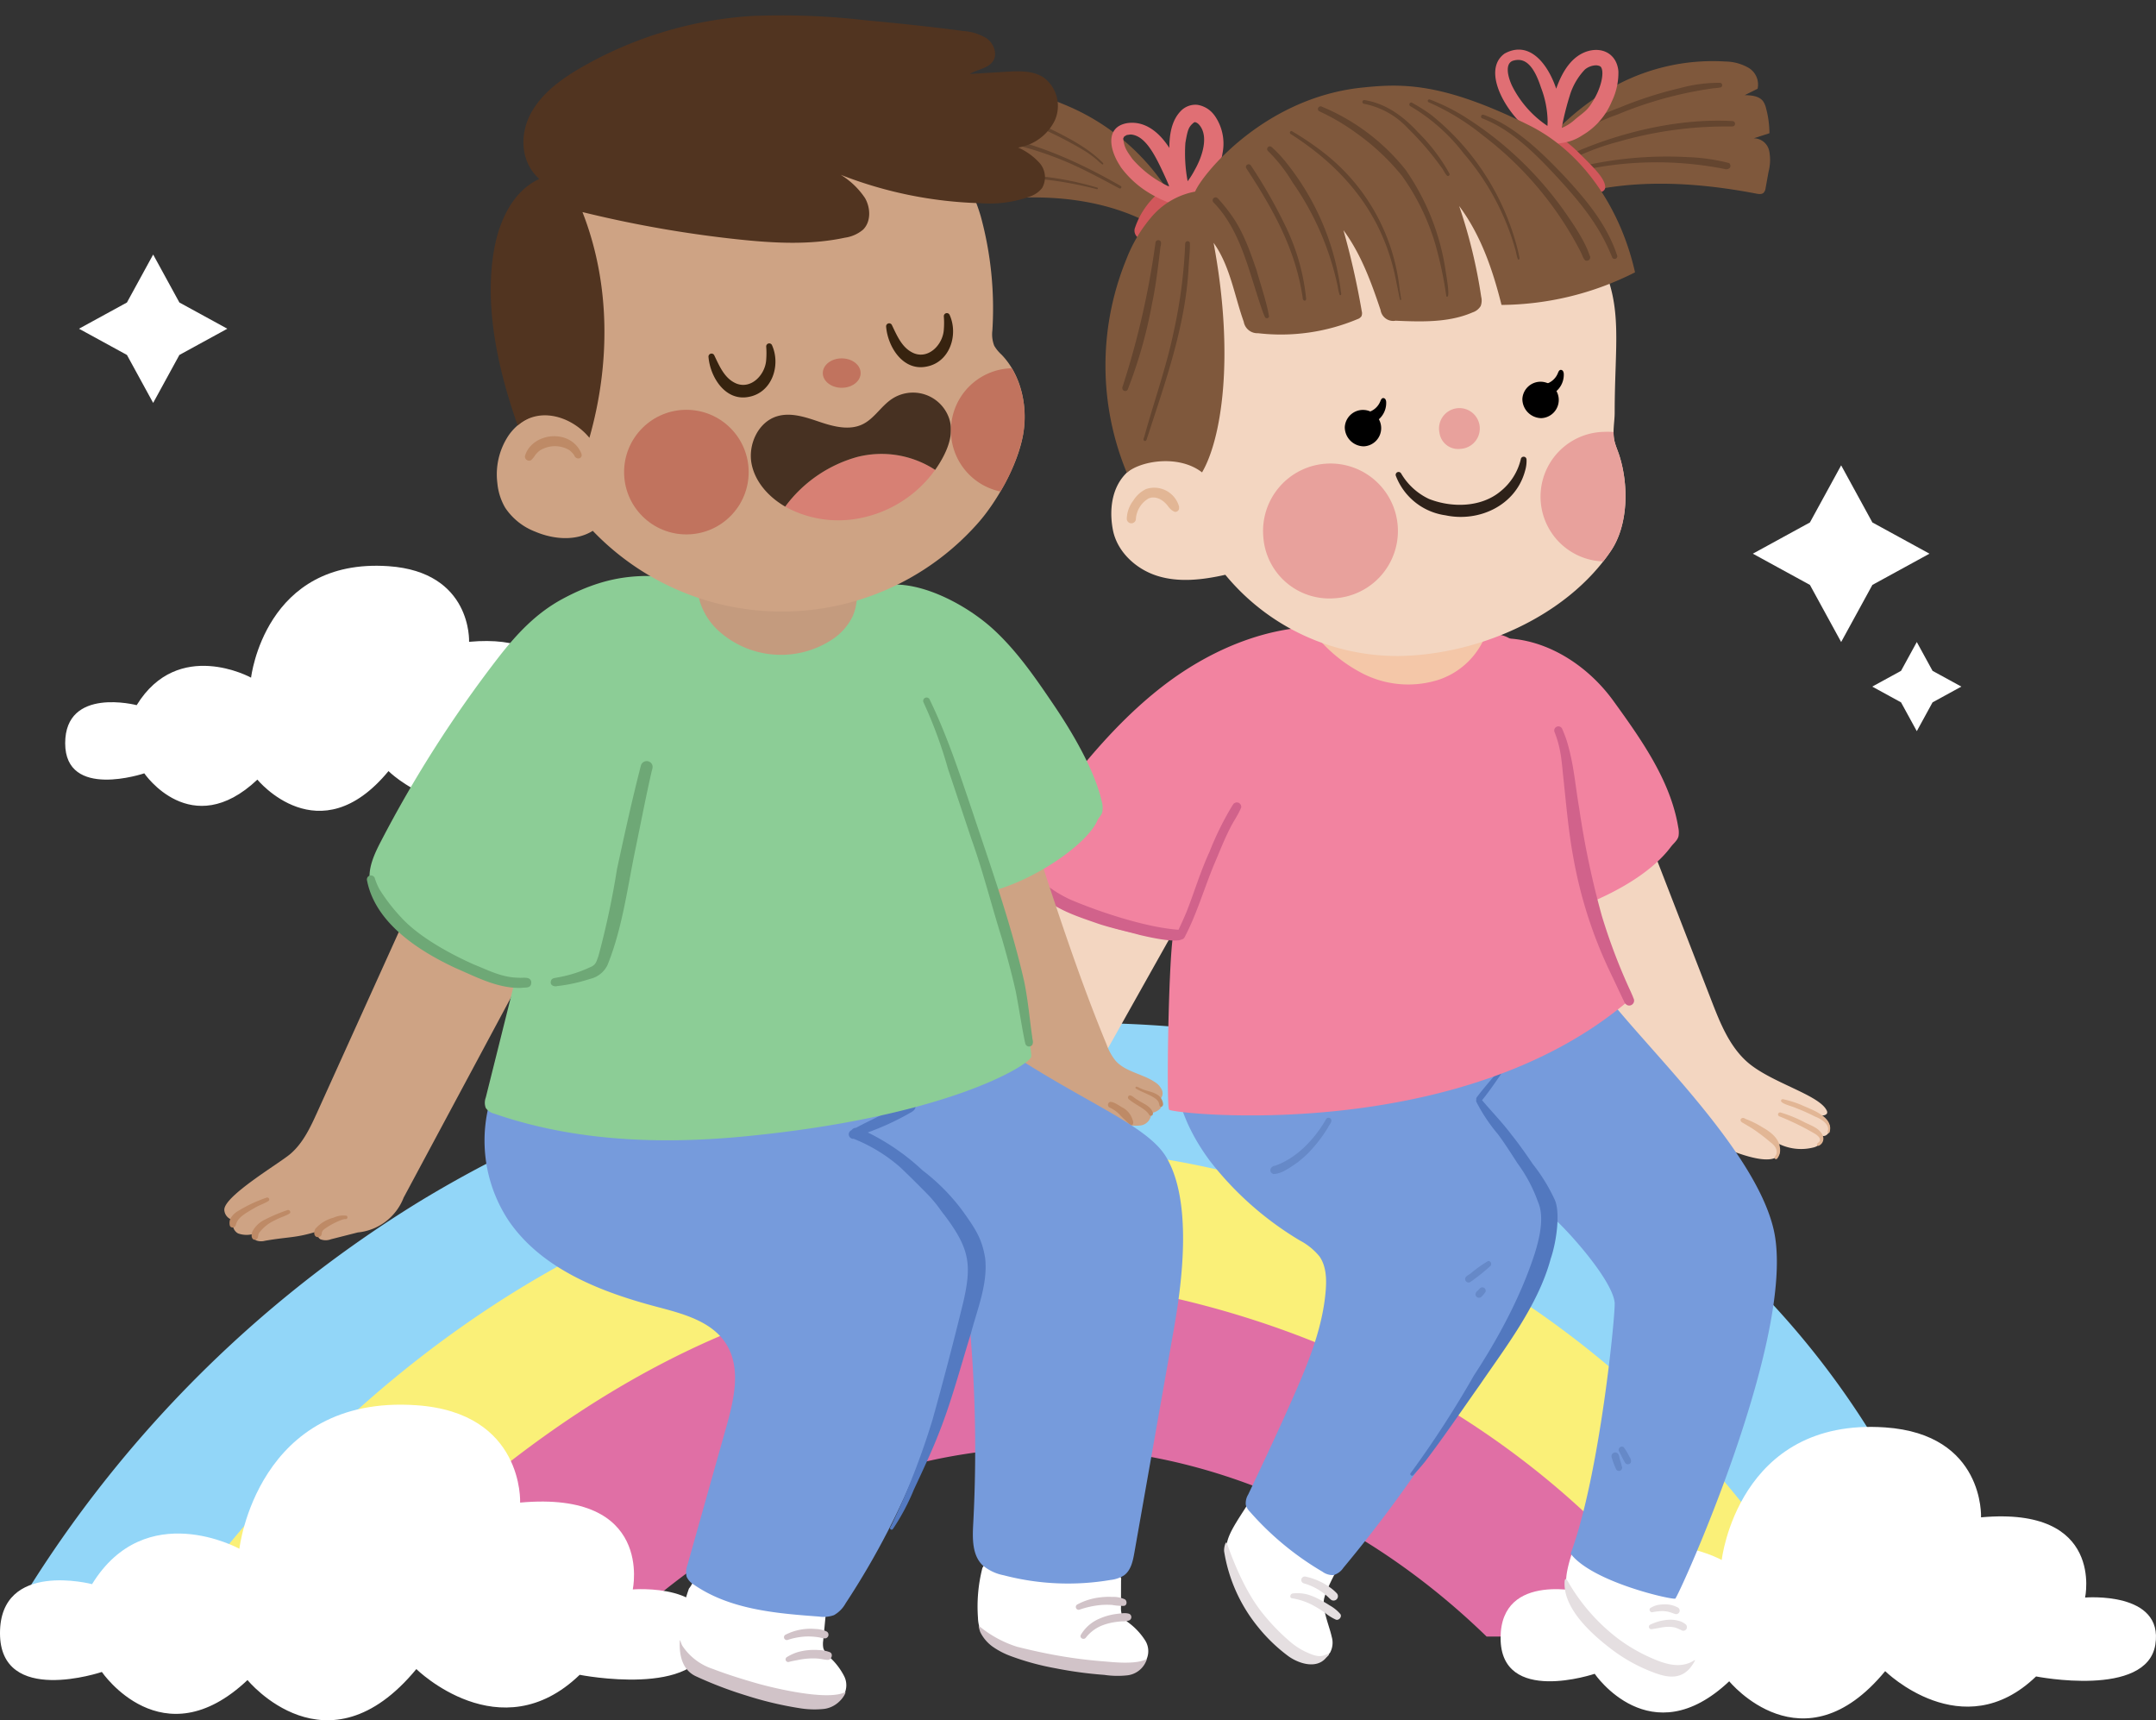 <svg id="center_blue-illust" xmlns="http://www.w3.org/2000/svg" xmlns:xlink="http://www.w3.org/1999/xlink" width="399.692" height="318.838" viewBox="0 0 399.692 318.838">
  <rect x="0" y="0" width="399.692" height="318.838" fill="#333333" stroke="none"/>
  <defs>
    <clipPath id="clip-path">
      <rect id="사각형_139" data-name="사각형 139" width="390.862" height="122.869" fill="none"/>
    </clipPath>
  </defs>
  <path id="패스_7001" data-name="패스 7001" d="M140.027,291.559l4.861,8.888,8.888,4.861-8.888,4.861-4.861,8.888-4.861-8.888-8.888-4.861,8.888-4.861Z" transform="translate(-111.633 -244.381)" fill="#fff"/>
  <path id="패스_7000" data-name="패스 7000" d="M123.505,325.941C100.561,324.365,98.029,346.6,98.029,346.6s-13.5-7.436-21.207,5.1c0,0-13.254-3.478-13.254,7.058s14.665,5.576,14.665,5.576,8.676,12.762,20.967,1.166c0,0,11.429,14.016,24.305-1.579,0,0,12.049,11.878,23.514.827,0,0,17.247,3.409,18.59-4.958s-10.947-7.332-10.947-7.332,3.1-14.253-16.216-12.5C138.446,339.953,139.032,327.008,123.505,325.941Z" transform="translate(-51.484 -221.001)" fill="#fff"/>
  <path id="패스_6998" data-name="패스 6998" d="M142.652,291.559l5.789,10.585,10.585,5.789-10.585,5.789-5.789,10.585-5.789-10.585-10.585-5.789,10.585-5.789Z" transform="translate(198.672 -205.311)" fill="#fff"/>
  <path id="패스_7002" data-name="패스 7002" d="M134.538,291.559l2.921,5.34,5.34,2.921-5.34,2.92-2.921,5.34-2.92-5.34-5.34-2.92,5.34-2.921Z" transform="translate(220.809 -172.562)" fill="#fff"/>
  <g id="그룹_865" data-name="그룹 865" transform="translate(4.733 180.462)">
    <g id="그룹_864" data-name="그룹 864" transform="translate(0)" clip-path="url(#clip-path)">
      <g id="그룹_863" data-name="그룹 863" transform="translate(-7.019 9.118)">
        <path id="패스_7006" data-name="패스 7006" d="M-764.085,700.821a223.333,223.333,0,0,1,80.119-84.9c31.939-19.4,67.277-29.521,102.765-32.318,38.045-3,77.125,2.543,111.641,22.379s64.094,55,74.774,102.489l-27.527,4.191c-1.927.293-4.015.549-5.689-.659-1.65-1.191-2.491-3.509-3.28-5.658-7.149-19.469-18.24-36.7-31.986-49.683-10.935-10.331-23.435-17.939-36.368-23.8a161.9,161.9,0,0,0-119.859-5.885c-39.185,13.467-74.809,42.424-100.339,81.562-2.568,3.936-5.361,8.236-9.35,9.35-2.414.674-4.927.058-7.337-.618C-746.243,714.555-755.783,710.86-764.085,700.821Z" transform="translate(764.085 -582.845)" fill="#92d6f8"/>
        <path id="패스_7007" data-name="패스 7007" d="M-719.224,739.988c23.94-43.329,58.936-77.218,98.708-95.586s84.135-21.128,125.125-7.786c44.7,14.549,85.983,49.51,107.758,99.818-8.853,2.639-18.174,2.823-29.358,1.874-.781-10.993-9.031-18.506-16.552-24.445-22.61-17.855-45.88-35.208-71.559-44.9a134.275,134.275,0,0,0-93.5-.625c-30.357,11-58.019,33.175-78.526,62.952-4.188,6.08-8.481,12.811-14.668,15.109C-699.708,749.337-707.927,744.1-719.224,739.988Z" transform="translate(738.174 -605.328)" fill="#faf078"/>
        <path id="패스_7008" data-name="패스 7008" d="M-673.6,773.622c34.594-49.567,81.274-90.133,133.955-96.486,20.76-2.5,41.8.38,61.979,6.807,38.88,12.384,76.225,39.808,96.01,82.915a142.654,142.654,0,0,1-23.76,4.523,8.8,8.8,0,0,1-4.549-.359c-1.932-.859-3.3-2.944-4.607-4.9-24.56-36.767-62.948-58.818-101.606-58.364s-76.808,23.4-100.977,60.743c-4.054,6.263-8.241,13.34-14.526,15.337-3.295,1.047-6.77.526-10.121-.176C-652.224,781.481-662.407,777.6-673.6,773.622Z" transform="translate(711.823 -629.05)" fill="#e06fa5"/>
      </g>
    </g>
  </g>
  <path id="패스_7009" data-name="패스 7009" d="M140.753,325.964c-29.546-2.03-32.807,26.6-32.807,26.6s-17.379-9.576-27.31,6.562c0,0-17.068-4.478-17.068,9.089S82.453,375.4,82.453,375.4s11.172,16.435,27,1.5c0,0,14.718,18.05,31.3-2.034,0,0,15.517,15.3,30.28,1.064,0,0,22.211,4.39,23.939-6.384s-14.1-9.442-14.1-9.442,3.99-18.355-20.882-16.094C159.993,344.008,160.748,327.338,140.753,325.964Z" transform="translate(-63.568 -65.511)" fill="#fff"/>
  <path id="패스_7112" data-name="패스 7112" d="M134.866,325.956c-27.293-1.875-30.305,24.572-30.305,24.572s-16.054-8.845-25.227,6.061c0,0-15.766-4.137-15.766,8.4s17.445,6.633,17.445,6.633,10.32,15.181,24.941,1.387c0,0,13.6,16.673,28.912-1.879,0,0,14.333,14.129,27.971.983,0,0,20.517,4.055,22.113-5.9s-13.022-8.722-13.022-8.722,3.685-16.955-19.29-14.867C152.639,342.624,153.336,327.225,134.866,325.956Z" transform="translate(214.619 -61.392)" fill="#fff"/>
  <g id="그룹_878" data-name="그룹 878" transform="translate(166.524 0)">
    <g id="그룹_869" data-name="그룹 869" transform="translate(2.136 14.864)">
      <path id="패스_7044" data-name="패스 7044" d="M450.39,100.99a41.326,41.326,0,0,0-19.031-17.679A58.707,58.707,0,0,0,405.675,78.1a4.434,4.434,0,0,0-1.744.26c-1.667.728-1.851,2.98-1.78,4.8a9.252,9.252,0,0,1,2.889,1,5.488,5.488,0,0,0-3.366,7.626l4.141.4L402.051,94.3q.537,3.953,1.074,7.908c7.523-1.382,15.135-2.582,22.781-2.354s15.388,1.958,21.848,6.054C449.52,104.981,451.391,102.9,450.39,100.99Z" transform="translate(-401.104 -78.099)" fill="#7f583c"/>
      <path id="패스_7045" data-name="패스 7045" d="M440.046,94.71c-2.695-2.736-6.171-4.539-9.576-6.234a70,70,0,0,0-16.4-5.351c-.421-.125-.828-.075-.666.39.152.222.477.166.71.245a70.027,70.027,0,0,1,22.238,8.521,19.515,19.515,0,0,1,2.531,1.809,9.455,9.455,0,0,0,1.044.9A.167.167,0,0,0,440.046,94.71Z" transform="translate(-404.219 -79.361)" fill="#64452f"/>
      <path id="패스_7046" data-name="패스 7046" d="M442.636,100.908c-9.642-5.562-20.3-10.052-31.592-10.219a.4.4,0,0,0-.277.671c.447.251,1.049.114,1.551.213A63.247,63.247,0,0,1,432.022,96.2c3.477,1.426,6.975,3.352,10.357,5.147C442.649,101.51,442.93,101.072,442.636,100.908Z" transform="translate(-403.529 -81.297)" fill="#64452f"/>
      <path id="패스_7047" data-name="패스 7047" d="M439.135,103.964a57.665,57.665,0,0,0-17.069-2.416,27.723,27.723,0,0,0-7.97,1.062.394.394,0,0,0,.134.689,6.216,6.216,0,0,0,1.141-.2,47.116,47.116,0,0,1,15.138-.505,70.15,70.15,0,0,1,8.548,1.658C439.232,104.3,439.328,104.014,439.135,103.964Z" transform="translate(-404.365 -84.052)" fill="#64452f"/>
    </g>
    <g id="그룹_872" data-name="그룹 872" transform="translate(143.744 0) rotate(42)">
      <path id="패스_7048" data-name="패스 7048" d="M.692,42.712A47.534,47.534,0,0,1,2.149,20.375,38.045,38.045,0,0,1,14.777,2.039a8.79,8.79,0,0,1,3.986-2,3.609,3.609,0,0,1,3.811,1.772L21.6,4.28c.943-.811,2.081-1.676,3.3-1.426a3.676,3.676,0,0,1,1.21.562,17.982,17.982,0,0,1,3.611,3.052L28.191,9.109a2.939,2.939,0,0,1,3.632-.22,8.579,8.579,0,0,1,2.544,2.973l1.615,2.614a1.529,1.529,0,0,1,.321.923c-.049.463-.492.767-.891,1.009C24.083,23.258,13.425,32.143,7.743,44.1a2.3,2.3,0,0,1-.642.929,1.925,1.925,0,0,1-1.072.289C3.733,45.406.961,44.346.692,42.712Z" transform="translate(0 0)" fill="#7f583c"/>
      <g id="그룹_870" data-name="그룹 870" transform="translate(1.845 5.558)">
        <path id="패스_7049" data-name="패스 7049" d="M14.83.084a27.188,27.188,0,0,0-4.874,5.71A72.547,72.547,0,0,0,4.032,16.008,48.515,48.515,0,0,0,.358,25.083c-.093.57-.472,1.181-.324,1.748a.432.432,0,0,0,.783-.1,44.045,44.045,0,0,1,3.827-9.59,71.56,71.56,0,0,1,10.05-15.6,7.041,7.041,0,0,0,.8-.927A.444.444,0,0,0,14.83.084Z" transform="translate(0 0)" fill="#64452f"/>
        <path id="패스_7050" data-name="패스 7050" d="M.041,0A.464.464,0,0,0,0,.028C0,.036.019.016.041,0Z" transform="translate(14.774 0.096)" fill="#64452f"/>
        <path id="패스_7051" data-name="패스 7051" d="M0,.019.016.007.024,0Z" transform="translate(14.814 0.077)" fill="#64452f"/>
      </g>
      <g id="그룹_871" data-name="그룹 871" transform="translate(4.493 9.267)">
        <path id="패스_7052" data-name="패스 7052" d="M18.642.1c-7.153,5.743-13.177,14.1-17.27,22.608A33.492,33.492,0,0,0,.014,26.235a.4.4,0,0,0,.039.3.4.4,0,0,0,.719-.094,45.36,45.36,0,0,1,4.683-9.307A71.944,71.944,0,0,1,18.893,1.221c.2-.227.553-.389.553-.73A.5.5,0,0,0,18.642.1Z" transform="translate(0 0)" fill="#64452f"/>
        <path id="패스_7053" data-name="패스 7053" d="M.035,0C.027.007.018.011.01.019S0,.025.035,0Z" transform="translate(18.583 0.122)" fill="#64452f"/>
        <path id="패스_7054" data-name="패스 7054" d="M0,.038C.007.031.016.026.024.019L.048,0Z" transform="translate(18.618 0.084)" fill="#64452f"/>
      </g>
      <path id="패스_7055" data-name="패스 7055" d="M20.525,0a35.612,35.612,0,0,0-6.551,4.4,70.108,70.108,0,0,0-12.429,13c-.52.728-1.023,1.469-1.5,2.228a.341.341,0,1,0,.589.344A65,65,0,0,1,20.551,1.426C21.348,1.073,21.446.134,20.525,0Z" transform="translate(7.366 15.565)" fill="#64452f"/>
    </g>
    <path id="패스_7056" data-name="패스 7056" d="M577.5,258.7l13.927,35.915c1.581,4.078,3.269,8.313,6.518,11.241,4.342,3.911,13.543,6.155,14.855,9.135.375.854-.9.991-1.595.821a3.953,3.953,0,0,1,2.125,1.955c.309.938-.577,2.206-1.489,1.828.825.754-.468,1.969-1.561,2.2a9.36,9.36,0,0,1-6.946-.977c.574.487,1.133,2.025.264,2.674-2.769,2.067-12.431-2.759-14.753-3.953-4.859-2.5-8.076-7.29-10.732-12.064A114.989,114.989,0,0,1,565.3,271.148a3.159,3.159,0,0,1,0-1.566,3.321,3.321,0,0,1,1.552-1.527A38.617,38.617,0,0,0,577.5,258.7Z" transform="translate(-440.65 -109.108)" fill="#f3d6c1"/>
    <path id="패스_7057" data-name="패스 7057" d="M484.287,430.513c-1.363,2.533-4.394,6.257-4.437,8.7-.133,7.521,11.256,18.519,14.715,20.14a5.444,5.444,0,0,0,2.333.611,2.614,2.614,0,0,0,2.118-1.006,3.858,3.858,0,0,0,.3-2.986c-.354-1.733-1.748-4.95-1.429-6.851.381-2.27,3.57-7.3,3.286-7.736-1.32-2.036-11.652-7.614-14.009-10.2a3.254,3.254,0,0,0-1.416-1.07A1.514,1.514,0,0,0,484.287,430.513Z" transform="translate(-418.97 -152.636)" fill="#fff"/>
    <path id="패스_7058" data-name="패스 7058" d="M564.309,448.271c1.98,7.257,15.993,14.625,19.768,15.212a5.45,5.45,0,0,0,2.411-.067,2.615,2.615,0,0,0,1.751-1.559,3.854,3.854,0,0,0-.553-2.949c-.825-1.564-3.064-4.263-3.29-6.178-.27-2.286,1.382-8.005.987-8.346-1.837-1.585-13.317-4.046-16.307-5.872a3.248,3.248,0,0,0-1.658-.631C566.821,437.888,563.667,445.916,564.309,448.271Z" transform="translate(-440.402 -154.622)" fill="#fff"/>
    <path id="패스_7059" data-name="패스 7059" d="M548.486,360.957c.208,1.72-2.733,32.075-8.16,46.581,4.042,5.291,18.78,8.586,19.4,8.329.539-.224,22.764-49.136,18.225-68.467-3.971-16.915-29.644-38.957-33.76-47.5-23.946,14.2-51.393,19.035-77.066,14.066-1.094,7.529,1.871,14.771,6.327,20.767a59.947,59.947,0,0,0,16.687,14.763,11.782,11.782,0,0,1,3.611,2.924c1.254,1.775,1.347,4.11,1.178,6.277-.525,6.76-3.112,13.173-5.837,19.382s-5.627,12.363-8.54,18.5a3.089,3.089,0,0,0-.44,1.937,2.989,2.989,0,0,0,.767,1.255,54.719,54.719,0,0,0,13.455,11.118,3.206,3.206,0,0,0,2.023.619,3.289,3.289,0,0,0,1.847-1.358,252.722,252.722,0,0,0,35.45-56.192,75.419,75.419,0,0,0,3.442-8.636C538.79,346.572,547.938,356.416,548.486,360.957Z" transform="translate(-415.679 -119.572)" fill="#769bdc"/>
    <path id="패스_7060" data-name="패스 7060" d="M552.279,346.859a32.3,32.3,0,0,0-4.037-6.583c-1.279-1.872-2.57-3.736-3.992-5.5-1.682-2.248-3.651-4.256-5.461-6.4,1.956-2.38,4.116-5.816,6.216-8.69.076-.131.228-.232.236-.389a.177.177,0,0,0-.308-.1c-2.252,2.958-4.844,5.634-7.092,8.6a.516.516,0,0,0-.107.5.473.473,0,0,0-.006.37,31.3,31.3,0,0,0,4.031,6.045c1.294,1.749,2.451,3.589,3.636,5.411a27.48,27.48,0,0,1,3.746,7.054c1.268,2.833.305,6.8-.626,9.749-.914,2.756-3.652,10.919-11.242,22.485a188.771,188.771,0,0,1-11.77,18.15.324.324,0,0,0,.567.291c.733-.806,1.458-1.622,2.14-2.471,3.573-4.692,6.876-9.588,10.281-14.4,4.472-6.569,10.707-14.572,13.025-23.219C552.638,354.5,553.3,349.137,552.279,346.859Z" transform="translate(-430.562 -124.46)" fill="#5278bf"/>
    <path id="패스_7061" data-name="패스 7061" d="M545.4,216.84c8.736-.785,17.215,4.419,22.354,11.526s10.585,14.746,12.017,23.4a4.4,4.4,0,0,1,.058,1.653c-.181.816-.927,1.338-1.427,2.007-6.477,8.667-22.666,13.291-23.356,12.847-.718-.462-12.8-35.467-11.257-49.325C544.381,219,544.978,219.046,545.4,216.84Z" transform="translate(-435.176 -98.456)" fill="#f283a0"/>
    <path id="패스_7062" data-name="패스 7062" d="M431.48,269.424l-20.636,41.644a21.673,21.673,0,0,1-3.917,6.081c-2.194,2.145-5.2,3.268-7.52,5.275a2.835,2.835,0,0,0-1.165,1.86c-.037.751,1.389,1.383,2.418,1.583-1.19,1.19-1.6,2.53-.788,3.305s2.372.553,4.1-.266c-1.135,1.572-.126,2.337.708,2.386,4.09.243,7.082-2.79,7.733-3.5-.169.292-.78,2.145,0,2.686,2.313,1.6,12.973-5.734,14.07-6.745a20.178,20.178,0,0,0,3.64-5.138l24.041-42.828c-5.041.159-9.982-1.268-14.818-2.7A26.452,26.452,0,0,1,431.48,269.424Z" transform="translate(-398.241 -111.833)" fill="#f3d6c1"/>
    <path id="패스_7063" data-name="패스 7063" d="M489.442,214.085c-12.322-1.909-24.912,3.065-34.762,10.709s-17.419,17.779-24.86,27.783c-1.072,1.44-2.2,3.085-1.957,4.863.213,1.564,1.435,2.777,2.641,3.795A42.292,42.292,0,0,0,456.652,271.3c-.8,5.471-1.227,31.069-.684,31.9.5.768,54.027,6.667,85.456-20.441a153.192,153.192,0,0,1-10.518-41.23c-.6-5.462-6.116-24.463-13.233-26.259-4.593-1.159-9.371-1.408-14.091-1.822C497.542,212.917,490.849,212.9,489.442,214.085Z" transform="translate(-405.757 -97.527)" fill="#f283a0"/>
    <path id="패스_7064" data-name="패스 7064" d="M499.862,213.149a27.114,27.114,0,0,0,10.6,9.377,18.548,18.548,0,0,0,13.924.953,14.16,14.16,0,0,0,9.161-10.176C522.5,214.195,511.349,213.745,499.862,213.149Z" transform="translate(-424.053 -97.538)" fill="#f4c7a8"/>
    <path id="패스_7065" data-name="패스 7065" d="M514.108,93.713a40.095,40.095,0,0,0-48.833,23.376,51.72,51.72,0,0,0-3.418,17.607,149.885,149.885,0,0,0,.794,17.447,11.21,11.21,0,0,0-7.674,1.474c-3.505,2.513-4.3,7.062-3.511,11.3.762,4.08,4.239,7.309,8.194,8.57s8.286.8,12.662-.185a41.315,41.315,0,0,0,32.21,15.053c14.687-.222,31.042-7.309,39.268-19.477,3.24-4.793,3.325-12.225,1.549-17.731-.277-.859-.653-1.685-.868-2.561-.427-1.743.023-3.559.023-5.355,0-12.674,1.592-19.479-2.583-28.035-2.446-5.014-6.336-9.183-10.5-12.893C527.273,98.613,522.269,96.19,514.108,93.713Z" transform="translate(-411.689 -66.769)" fill="#f3d6c1"/>
    <path id="패스_7066" data-name="패스 7066" d="M464.727,183.05a1.393,1.393,0,0,0,.007-.177,4.772,4.772,0,0,0-6.149-3.279,5.716,5.716,0,0,0-2.345,2.128,5.775,5.775,0,0,0-1.209,3.417.848.848,0,0,0,1.694-.079,4.768,4.768,0,0,1,2.269-3.686c1.077-.569,2.654-.078,3.775,1.517.172.2.192.216.006,0,.095.112.181.232.286.334a2.392,2.392,0,0,0,.742.534.7.7,0,0,0,.091.04.69.69,0,0,0,.822-.554l0,.019c0-.015,0-.03,0-.044A.656.656,0,0,0,464.727,183.05Z" transform="translate(-412.666 -88.943)" fill="#e2b695"/>
    <path id="패스_7067" data-name="패스 7067" d="M8.144,2.4C5.888,1.375,3.534.119,1.031,0A1.285,1.285,0,0,0,.976,2.507,23.187,23.187,0,0,1,8.1,5.179c.936.47,1.922.839,2.814,1.394.207.107.972.572.508.256a1,1,0,0,0,1.667-.783C12.769,4.543,10.038,3.32,8.144,2.4Z" transform="translate(120.816 24.745) rotate(20)" fill="#d1575b"/>
    <path id="패스_7068" data-name="패스 7068" d="M467.151,106.659a1.972,1.972,0,0,0,.188-.4c0-.014.008-.028.013-.043a1.706,1.706,0,0,0,.063-.2l-.023.025a1.979,1.979,0,0,0-.248-1.579,1.874,1.874,0,0,0-.345-.394h0l-.018-.013a2.066,2.066,0,0,0-.163-.13c-.03-.021-.06-.04-.091-.059a2.085,2.085,0,0,0-.5-.228c-.057-.021-.114-.041-.174-.06-1.126-.289-2.31.48-3.282.993a14.644,14.644,0,0,0-5.581,7.5,1.6,1.6,0,0,0,2.979,1.1,10.914,10.914,0,0,1,5.081-5.2,4.181,4.181,0,0,0,1.808-.95l.009-.01a2.15,2.15,0,0,0,.275-.35Z" transform="translate(-413.155 -69.692)" fill="#d1575b"/>
    <path id="패스_7069" data-name="패스 7069" d="M470.349,86.212c-.01-.015-.025-.027-.036-.04.007,0-.011-.023-.083-.11a4.8,4.8,0,0,0-3.1-1.855A3.782,3.782,0,0,0,464,85.424c-1.593,1.687-2.053,4.19-2.052,6.774-1.891-2.931-4.571-5.128-7.921-4.581-3.944.762-3.189,4.836-1.3,7.776.053.083.106.166.158.251a.857.857,0,0,0,.116.188,18.286,18.286,0,0,0,4.752,4.433,23.214,23.214,0,0,0,4.189,2.11,5.752,5.752,0,0,0,2.538.507,1.228,1.228,0,0,0,.822-.562c.016-.014.029-.03.044-.045a1.671,1.671,0,0,0,.791-.273,5.1,5.1,0,0,0,.971-.692,16.754,16.754,0,0,0,3.212-4.272A9.554,9.554,0,0,0,471.8,93.2,9.037,9.037,0,0,0,470.349,86.212ZM455.1,94.242l-.008-.008c-1.127-1.6-1.5-2.128-1.7-3.763v-.007a3.109,3.109,0,0,1,.13-.288c.027-.035.06-.077.109-.135.615-.3.043-.174,1.122-.337,2.751.173,4.557,3.769,6.492,8.024.248.55.484,1.106.721,1.663A20.377,20.377,0,0,1,455.1,94.242ZM466.641,96.3a15.282,15.282,0,0,1-1.3,2.07,27.866,27.866,0,0,1-.42-7.12c.415-2.4.583-2.95,1.541-3.737l.046-.028c.049-.024.1-.048.15-.069h.016c.057.008.113.026.171.039a2.365,2.365,0,0,1,.234.107,3.666,3.666,0,0,1,.289.227C469.306,89.8,468.174,93.614,466.641,96.3Z" transform="translate(-411.69 -64.779)" fill="#e06f74"/>
    <g id="그룹_873" data-name="그룹 873" transform="translate(110.666 9.194)">
      <path id="패스_7070" data-name="패스 7070" d="M553.43,66.849c-.258-3.016-2.7-4.532-5.567-3.765-3.012.847-4.817,3.727-5.963,6.987-1.661-4.893-5.124-8.964-9.572-6.507-3.6,2.6-1.012,8.5,2.393,12.237a23.208,23.208,0,0,0,3.329,2.991,6.184,6.184,0,0,0,2.422,1.268,1.315,1.315,0,0,0,.377-.009c.04.015.079.032.12.043a1.077,1.077,0,0,0,.424.189,1.21,1.21,0,0,0,.466,0,4.8,4.8,0,0,0,.68-.089h.014c.092-.013.174-.028.263-.042h-.039l.031-.005c.014,0,.016,0,.016,0a8.808,8.808,0,0,0,3.948-1.455,12.948,12.948,0,0,0,5.425-6.239A12.17,12.17,0,0,0,553.43,66.849Zm-19.7,2.717c-.889-1.882-1.383-4.348.342-4.727,2.31-.591,3.819,1.385,5.006,5.018a18.191,18.191,0,0,1,1.233,6.359c-.013.289-.019.486-.024.649l-.017.1A19.4,19.4,0,0,1,533.729,69.565Zm15.15,2.524c-1.141,1.969-1.52,2.078-3.378,3.585a8.655,8.655,0,0,1-2.568,1.672c0-.048.01-.1.014-.145a52.693,52.693,0,0,1,1.6-6.274,12.084,12.084,0,0,1,2.668-4.408,3.4,3.4,0,0,1,2.158-.783,2.506,2.506,0,0,1,.532.119c.085.043.164.086.218.117C550.843,66.717,550.416,69.5,548.878,72.09Z" transform="translate(-530.592 -62.826)" fill="#e06f74"/>
      <path id="패스_7071" data-name="패스 7071" d="M546.987,86.054l-.009,0Z" transform="translate(-534.754 -68.726)" fill="#e06f74"/>
    </g>
    <g id="그룹_874" data-name="그룹 874" transform="translate(115.698 68.548)">
      <path id="패스_7072" data-name="패스 7072" d="M553.338,155.954a3.376,3.376,0,1,1,3.527,3.57A3.558,3.558,0,0,1,553.338,155.954Z" transform="translate(-553.334 -150.572)"/>
      <path id="패스_7073" data-name="패스 7073" d="M557.923,152.811a3.411,3.411,0,0,0,3.149-2.1c.106-.269.23-.6.517-.642a.487.487,0,0,1,.464.257,1.154,1.154,0,0,1,.126.542,4.032,4.032,0,0,1-2.2,3.7.744.744,0,0,1-.3.093.717.717,0,0,1-.363-.12A3.284,3.284,0,0,1,557.923,152.811Z" transform="translate(-554.499 -150.062)"/>
    </g>
    <g id="그룹_875" data-name="그룹 875" transform="translate(82.777 73.774)">
      <path id="패스_7074" data-name="패스 7074" d="M509.208,162.96a3.376,3.376,0,1,1,3.527,3.57A3.558,3.558,0,0,1,509.208,162.96Z" transform="translate(-509.204 -157.578)"/>
      <path id="패스_7075" data-name="패스 7075" d="M513.793,159.817a3.411,3.411,0,0,0,3.149-2.1c.106-.269.231-.6.517-.642a.488.488,0,0,1,.464.257,1.158,1.158,0,0,1,.126.543,4.032,4.032,0,0,1-2.2,3.7.745.745,0,0,1-.3.093.72.72,0,0,1-.363-.12A3.286,3.286,0,0,1,513.793,159.817Z" transform="translate(-510.369 -157.068)"/>
    </g>
    <path id="패스_7076" data-name="패스 7076" d="M532.735,164.544a3.779,3.779,0,1,1,3.874,2.993A3.484,3.484,0,0,1,532.735,164.544Z" transform="translate(-432.403 -84.342)" fill="#e8a19c"/>
    <path id="패스_7077" data-name="패스 7077" d="M522.834,174.7a11.8,11.8,0,0,0,5.188,4.771c4.243,1.675,9.728,1.6,13.338-1.468a10.808,10.808,0,0,0,3.692-5.913.533.533,0,0,1,1.058.056,6.359,6.359,0,0,1-.266,2.1c-1.713,6.414-8.515,9.589-14.754,8.263a11.559,11.559,0,0,1-9.2-7.3.536.536,0,0,1,.942-.5Z" transform="translate(-429.637 -86.998)" fill="#2d2119"/>
    <path id="패스_7078" data-name="패스 7078" d="M488.953,187.211A12.5,12.5,0,1,1,502,198.644,12.269,12.269,0,0,1,488.953,187.211Z" transform="translate(-421.279 -87.746)" fill="#e8a19c"/>
    <path id="패스_7079" data-name="패스 7079" d="M466.361,99.087a13.986,13.986,0,0,0-7.954,4.539,26.828,26.828,0,0,0-4.783,7.959,51.977,51.977,0,0,0,.062,39.612c2.64-2.26,9.7-3.38,13.952-.065,3.538-6.019,6.128-21.176,2.14-42.551,3.054,4.263,3.827,9.689,5.589,14.627a2.563,2.563,0,0,0,2.654,2.128,36.758,36.758,0,0,0,18.415-2.6,1.43,1.43,0,0,0,.758-.549,1.45,1.45,0,0,0,.05-.936,146.689,146.689,0,0,0-3.393-15.01c3.25,4.4,5.146,9.626,6.886,14.808a2.364,2.364,0,0,0,2.777,1.97c4.829.207,9.852.381,14.285-1.543a2.764,2.764,0,0,0,1.5-1.184,2.967,2.967,0,0,0,.09-1.715,95.883,95.883,0,0,0-4.085-16.815c4.009,5.358,6.23,11.837,7.851,18.331a55.461,55.461,0,0,0,24.752-6.041c-2.539-11.336-9.3-22.14-19.715-27.294-16.058-7.949-23.472-7.72-30.889-6.947C479.024,81.711,467.56,96.048,466.361,99.087Z" transform="translate(-411.32 -63.577)" fill="#7f583c"/>
    <path id="패스_7080" data-name="패스 7080" d="M468.33,257.569c-.539.248-.354.232-.566.489a55.719,55.719,0,0,0-4.271,8.629c-1.671,3.6-2.8,7.415-4.246,11.108-.473,1.126-.982,2.235-1.5,3.34-.048-.007-.053-.006,0,0l0,.007c-6.037-.425-14.739-3.329-20.008-5.575a22.618,22.618,0,0,1-7.413-5.439c-.46-.37-.806-1.034-1.452-1.05a.925.925,0,0,0-.65,1.567c1.808,1.819,3.4,3.876,5.529,5.346,2.763,1.945,6.058,2.959,9.218,4.069,2.476.809,5.035,1.337,7.544,2.036,2.328.559,6.017,1.312,7.5.95a2.415,2.415,0,0,0,.285-.089l.053-.016a.309.309,0,0,0,.043-.025.763.763,0,0,0,.466-.367c2.25-4.289,3.593-8.949,5.433-13.409.814-1.86,1.782-4.42,2.961-6.734.642-1.338,1.563-2.569,2.11-3.937A.82.82,0,0,0,468.33,257.569Z" transform="translate(-405.788 -108.813)" fill="#d1628b"/>
    <path id="패스_7081" data-name="패스 7081" d="M575.918,288.986c.031.072.121.292.067.144-.271-.724-.154-.4-.5-1.211a106.913,106.913,0,0,1-5.4-14.145,161.313,161.313,0,0,1-4.191-19.885c-.774-4.486-.944-7.737-2.13-11.949a21.111,21.111,0,0,0-1.073-2.913.769.769,0,0,0-1.406.592c1.271,3.2,1.322,5.473,1.673,8.639.559,5.326.97,9.962,1.805,14.5a82.83,82.83,0,0,0,6.9,21.525c.858,1.779,1.679,3.577,2.541,5.353a1.149,1.149,0,0,0,.706.72.912.912,0,0,0,1.012-1.366Z" transform="translate(-439.647 -104.015)" fill="#d1628b"/>
    <path id="패스_7082" data-name="패스 7082" d="M421.851,340.051c-.314.2-1.355.956-1.3.914-1.416,1.2-3.161,2.492-3.858,4.255a4.793,4.793,0,0,0-.2,2.363c.1.324.088.764.366.991a.361.361,0,0,0,.527-.4,3.542,3.542,0,0,1,.668-3.241,21.065,21.065,0,0,1,3.663-3.379c.393-.333.556-.383,1.083-.854a.476.476,0,0,0,.108-.407C422.845,339.748,422.18,339.7,421.851,340.051Z" transform="translate(-402.861 -129.715)" fill="#e2b695"/>
    <path id="패스_7083" data-name="패스 7083" d="M614.87,341.524c-.149-1.782-1.709-2.98-3.151-3.8a18.716,18.716,0,0,0-2.878-1.48c-.5-.136-.686-.477-1.113-.232-.356.279-.073.7.272.829.571.356,1.158.682,1.729,1.037a34.971,34.971,0,0,1,3.366,2.551c.843.634,1.263,1.26,1.148,2.064-.017.246-.278.478-.383.761a.28.28,0,0,0,.517.178A2.536,2.536,0,0,0,614.87,341.524Z" transform="translate(-451.41 -128.724)" fill="#e2b695"/>
    <path id="패스_7084" data-name="패스 7084" d="M625.242,339.119c-.443-1.667-2.434-2.163-3.787-2.9a23.878,23.878,0,0,0-4.09-1.638.38.38,0,0,0-.495.357c-.045.158.252.4.24.348-.051-.022-.048-.02.009,0l.133.056a48.931,48.931,0,0,1,6.6,3.258c.332.246.949.683.751,1.254-.01.084-.3.307-.5.542a.254.254,0,0,0,.36.317A1.42,1.42,0,0,0,625.242,339.119Z" transform="translate(-453.773 -128.377)" fill="#e2b695"/>
    <path id="패스_7085" data-name="패스 7085" d="M621.314,332.312a18.95,18.95,0,0,0-3.343-1.04c.044,0-.215-.025-.292.119-.478.656,1.919,1.138,2.679,1.513a37.263,37.263,0,0,1,3.594,1.6c.72.261,2.01.988,2.288,1.812a.97.97,0,0,1,.077.72c-.019.137-.12.28-.051.413a.194.194,0,0,0,.352-.046C627.447,334.526,623.325,333.231,621.314,332.312Z" transform="translate(-453.964 -127.542)" fill="#e2b695"/>
    <path id="패스_7086" data-name="패스 7086" d="M543.4,371.465a23.146,23.146,0,0,0-3.136,2.214c-.365.325-.948.5-1.132.974a.644.644,0,0,0,.938.721,38.04,38.04,0,0,0,3.72-2.968A.555.555,0,0,0,543.4,371.465Z" transform="translate(-434.022 -137.752)" fill="#6689c8"/>
    <path id="패스_7087" data-name="패스 7087" d="M542.8,378.035c-.321.1-.5.426-.745.639a.878.878,0,0,0-.366.638.652.652,0,0,0,1.1.458,6.456,6.456,0,0,0,.749-.885A.63.63,0,0,0,542.8,378.035Z" transform="translate(-434.679 -139.414)" fill="#6689c8"/>
    <path id="패스_7088" data-name="패스 7088" d="M577.389,421.582c-.125-.588-.33-1.156-.474-1.74a.991.991,0,0,0-.4-.723.7.7,0,0,0-1.015.78,14.593,14.593,0,0,0,.885,2.333A.6.6,0,0,0,577.389,421.582Z" transform="translate(-443.259 -149.832)" fill="#6689c8"/>
    <path id="패스_7089" data-name="패스 7089" d="M579.257,419.458a12.34,12.34,0,0,0-1.056-1.77.6.6,0,0,0-.874.767c.393.689.705,1.422,1.115,2.1a.6.6,0,0,0,.61.292C579.814,420.72,579.581,419.912,579.257,419.458Z" transform="translate(-443.708 -149.459)" fill="#6689c8"/>
    <path id="패스_7090" data-name="패스 7090" d="M501.925,336.092a.534.534,0,0,0-.88.054c-2.239,3.9-5.631,7.311-9.456,8.627-.915.1-1.252,1.186-.319,1.546a4.705,4.705,0,0,0,2.128-.647,19.139,19.139,0,0,0,4.333-3.238,26.985,26.985,0,0,0,3.689-4.782C501.614,337.171,502.281,336.617,501.925,336.092Z" transform="translate(-421.73 -128.714)" fill="#6689c8"/>
    <path id="패스_7091" data-name="패스 7091" d="M461.041,118.087a.53.53,0,0,0-.959.125,152.735,152.735,0,0,1-6.064,26.635c-.434.9.677,1.305.932.609a86.538,86.538,0,0,0,4.5-15.944c.692-3.182,1.161-7.283,1.494-10C460.954,119.042,461.217,118.534,461.041,118.087Z" transform="translate(-412.383 -73.328)" fill="#64452f"/>
    <path id="패스_7092" data-name="패스 7092" d="M466.916,118.539a91.534,91.534,0,0,1-2.073,16.07c-1.354,6.629-3.645,13-5.45,19.511-.034.313-.365.7-.1.963.489.273.526-.525.674-.821,3.3-10.178,6.988-20.423,7.577-31.2.067-1.561.292-3.15.24-4.7A.455.455,0,0,0,466.916,118.539Z" transform="translate(-413.723 -73.394)" fill="#64452f"/>
    <path id="패스_7093" data-name="패스 7093" d="M484.519,120.738c-1.208-3.5-2.44-7.059-4.585-10.109a31.787,31.787,0,0,0-2.126-2.71c-.278-.253-.477-.7-.894-.713a.555.555,0,0,0-.389.94c5.2,5.324,6.571,13.051,9.168,20.357a10.279,10.279,0,0,0,.4.947.421.421,0,0,0,.735-.143C486.421,126.79,485.3,123.507,484.519,120.738Z" transform="translate(-418.085 -70.628)" fill="#64452f"/>
    <path id="패스_7094" data-name="패스 7094" d="M495.78,123.78a39.769,39.769,0,0,0-3.769-13.25,93.77,93.77,0,0,0-6.474-11.35.5.5,0,0,0-.86.5c5.042,7.711,9.127,14.982,10.474,24C495.145,124.456,495.914,124.391,495.78,123.78Z" transform="translate(-420.177 -68.528)" fill="#64452f"/>
    <path id="패스_7095" data-name="패스 7095" d="M503.551,121.17a47.615,47.615,0,0,0-10.02-23.523,22.716,22.716,0,0,0-2.582-2.8c-.161-.137-.311-.318-.54-.31a.5.5,0,0,0-.352.85,28.765,28.765,0,0,1,4.548,5.8,52.476,52.476,0,0,1,8.4,19.356,8.088,8.088,0,0,0,.363,1.564C503.876,122.238,503.533,121.462,503.551,121.17Z" transform="translate(-421.526 -67.41)" fill="#64452f"/>
    <path id="패스_7096" data-name="패스 7096" d="M515.912,120.111a37,37,0,0,0-13.278-24.732,53.247,53.247,0,0,0-6.75-4.656.3.3,0,0,0-.19.548c10.222,6.505,17.379,15.338,19.625,27.578.239,1.045.41,2.114.659,3.153a.122.122,0,0,0,.214-.107C516.1,121.32,516.007,120.7,515.912,120.111Z" transform="translate(-422.958 -66.44)" fill="#64452f"/>
    <path id="패스_7097" data-name="패스 7097" d="M526.172,114.863A44.118,44.118,0,0,0,518.8,96.379a38.791,38.791,0,0,0-15.542-11.727.49.49,0,0,0-.494.846,40.156,40.156,0,0,1,7.066,4.179,42.563,42.563,0,0,1,8.271,7.781,42.051,42.051,0,0,1,6.23,12.821,72.319,72.319,0,0,1,2.006,9.528C527.244,120.548,526.194,115.273,526.172,114.863Z" transform="translate(-424.729 -64.881)" fill="#64452f"/>
    <path id="패스_7098" data-name="패스 7098" d="M529.67,96.576a34.064,34.064,0,0,0-5.8-7.6c-2.659-2.891-5.9-5.3-9.859-5.934a.35.35,0,0,0-.186.674,15.018,15.018,0,0,1,8.229,4.592,53.7,53.7,0,0,1,6.172,7.192c.377.434.73,1.341,1.132,1.61A.328.328,0,0,0,529.67,96.576Z" transform="translate(-427.536 -64.487)" fill="#64452f"/>
    <path id="패스_7099" data-name="패스 7099" d="M545.512,111.634a46.642,46.642,0,0,0-16.219-25.709,32.422,32.422,0,0,0-3.64-2.289.367.367,0,0,0-.234.677,34.289,34.289,0,0,1,9.893,8.75,46.729,46.729,0,0,1,9.494,17.488c.237.669.312,1.592.594,2.178C545.942,112.885,545.506,111.929,545.512,111.634Z" transform="translate(-430.5 -64.639)" fill="#64452f"/>
    <path id="패스_7100" data-name="패스 7100" d="M559.821,111.763c-.916-2.761-3.1-5.933-5-8.625a65.245,65.245,0,0,0-17.957-16.927,36.077,36.077,0,0,0-6.7-3.338.28.28,0,0,0-.148.539,43.758,43.758,0,0,1,10.058,6.151,63.522,63.522,0,0,1,17.943,21.271c.417.728.566,1.5,1.009,1.877A.637.637,0,0,0,559.821,111.763Z" transform="translate(-431.661 -64.445)" fill="#64452f"/>
    <g id="그룹_876" data-name="그룹 876" transform="translate(108.043 21.256)">
      <path id="패스_7101" data-name="패스 7101" d="M575.316,121.292l0-.008C575.339,121.345,575.33,121.353,575.316,121.292Z" transform="translate(-551.261 -95.46)" fill="#64452f"/>
      <path id="패스_7102" data-name="패스 7102" d="M568.147,112.322c-1.937-5.581-5.854-10.192-9.827-14.458-3.469-3.621-7.1-7.2-11.5-9.687a22.724,22.724,0,0,0-3.3-1.5.348.348,0,0,0-.377.128.358.358,0,0,0,.186.562c5.476,2.127,9.886,6.592,14.057,11.1,4.029,4.42,7.359,8.4,9.718,13.984.007.013.01.022.014.031-.005-.011,0-.01-.011-.026.113.262.268.648.243.583a.5.5,0,0,0,.961,0C568.385,112.794,568.214,112.56,568.147,112.322Z" transform="translate(-543.072 -86.668)" fill="#64452f"/>
    </g>
    <g id="그룹_877" data-name="그룹 877" transform="translate(1.303 208.869)">
      <path id="패스_7103" data-name="패스 7103" d="M412.823,339.757c-.224.031-.2.092-.391.2a50.668,50.668,0,0,0-4.859,4.237,11.424,11.424,0,0,0-2.269,2.814,3.087,3.087,0,0,0-.23,1.464.411.411,0,0,0,.786-.158c.012-1.17.782-1.956,1.658-2.9a55.665,55.665,0,0,1,5.436-5.033A.33.33,0,0,0,412.823,339.757Z" transform="translate(-401.274 -338.567)" fill="#e2b695"/>
      <path id="패스_7104" data-name="패스 7104" d="M407.57,338.252a.319.319,0,0,0-.445,0c-.868.746-1.754,1.47-2.63,2.207-1.346,1.226-2.992,2.115-4.165,3.7a2.267,2.267,0,0,0-.322,1.479,3.093,3.093,0,0,0,.4,1.123.2.2,0,0,0,.3-.227,2.1,2.1,0,0,1,0-1.927,6.461,6.461,0,0,1,1.063-1.117c1.787-1.539,3.687-2.945,5.577-4.6C407.551,338.747,407.805,338.492,407.57,338.252Z" transform="translate(-399.988 -338.161)" fill="#e2b695"/>
    </g>
    <path id="패스_7105" data-name="패스 7105" d="M570.888,187.535c-.448.664-.925,1.313-1.425,1.947a12.014,12.014,0,0,1,.306-24.021,12.977,12.977,0,0,1,1.619.03,7.3,7.3,0,0,0,.187,1.753c.216.873.589,1.7.865,2.559C574.215,175.308,574.133,182.738,570.888,187.535Z" transform="translate(-438.779 -85.422)" fill="#e8a19c"/>
    <path id="패스_7106" data-name="패스 7106" d="M497.78,462.322c-1.1.421-2.28-.12-3.385-.615a12.732,12.732,0,0,1-2.96-1.924,38.454,38.454,0,0,1-4.894-5.017c-3.011-3.645-5.242-8.751-6.8-13.2-.218-.621-.622.927-.509,1.567a29.534,29.534,0,0,0,6.171,13.819,30.679,30.679,0,0,0,5.688,5.506c1.786,1.309,5.127,2.513,6.979.387C498.448,462.414,499.374,461.713,497.78,462.322Z" transform="translate(-418.808 -155.522)" fill="#e5dfe1"/>
    <path id="패스_7107" data-name="패스 7107" d="M504.935,457.865a7.249,7.249,0,0,0-1.983-1.6,20.817,20.817,0,0,0-2.13-1.221,10.473,10.473,0,0,0-2.228-.862,7.59,7.59,0,0,0-2.477-.122c-.46.049-.673.816-.121.893a12.4,12.4,0,0,1,4.18,1.471,21.031,21.031,0,0,1,1.9,1.2,8.959,8.959,0,0,0,2.049,1.292C504.682,459.117,505.313,458.361,504.935,457.865Z" transform="translate(-422.988 -158.719)" fill="#e5dfe1"/>
    <path id="패스_7108" data-name="패스 7108" d="M504.941,452.934a8.051,8.051,0,0,0-1.285-1.09A11.114,11.114,0,0,0,502.28,451a12.191,12.191,0,0,0-3.079-1.116.647.647,0,0,0-.344,1.247,10.874,10.874,0,0,1,3.053,1.391,10.622,10.622,0,0,1,1.267.971c.213.187.408.4.624.582a.807.807,0,1,0,1.141-1.141Z" transform="translate(-423.681 -157.666)" fill="#e5dfe1"/>
    <path id="패스_7109" data-name="패스 7109" d="M587.888,465.549c-2.732,1.791-5.9.484-8.06-.459a31.1,31.1,0,0,1-6.09-3.549,35.589,35.589,0,0,1-9.279-10.571c-.336-.568-.638-.832-.639.4,0,4.724,4.852,9.27,9.09,12.423a30.29,30.29,0,0,0,6.924,3.827c2.381.947,5.012,1.728,7.061-.41C587.356,466.73,588.322,465.265,587.888,465.549Z" transform="translate(-440.3 -157.826)" fill="#e5dfe1"/>
    <path id="패스_7110" data-name="패스 7110" d="M591.639,461.49a3.366,3.366,0,0,0-1.532-.734,5.545,5.545,0,0,0-1.592-.153,9.112,9.112,0,0,0-1.777.275,10.2,10.2,0,0,0-1.744.65.444.444,0,0,0-.182.557.455.455,0,0,0,.526.258c.541-.079,1.073-.166,1.608-.272a7.64,7.64,0,0,1,1.519-.157,4.944,4.944,0,0,1,1.276.166,9.882,9.882,0,0,1,1.236.547.681.681,0,0,0,.768-.313A.7.7,0,0,0,591.639,461.49Z" transform="translate(-445.623 -160.392)" fill="#e5dfe1"/>
    <path id="패스_7111" data-name="패스 7111" d="M590.2,457.375a4.9,4.9,0,0,0-2.555-.588,6.668,6.668,0,0,0-1.3.135,4.723,4.723,0,0,0-1.173.495c-.456.234-.137.945.344.815a8.557,8.557,0,0,1,1.064-.152,5.459,5.459,0,0,1,1.07-.033,4.646,4.646,0,0,1,.962.162c.41.11.72.256,1.088.365a.657.657,0,0,0,.505-1.2Z" transform="translate(-445.667 -159.424)" fill="#e5dfe1"/>
  </g>
  <g id="그룹_868" data-name="그룹 868" transform="translate(41.584 2.812)">
    <path id="패스_7010" data-name="패스 7010" d="M254.8,172.234a.646.646,0,0,0,.093.07c.01.007.018.015.028.022l-.007-.007a.749.749,0,0,0,1.116-.419c.276-2.018-2.983-5.276-6.228-5.423a5.693,5.693,0,0,0-3.725,1.252c-.46.4-1.094.581-1.511,1.023a.776.776,0,0,0,1,1.141c.342-.175.606-.293.782-.369h0a5.049,5.049,0,0,1,1.816-.244" transform="translate(-189.68 -86.659)" fill="#64452f"/>
    <g id="그룹_866" data-name="그룹 866" transform="translate(139.509 155.245)">
      <path id="패스_7011" data-name="패스 7011" d="M369.459,267.591c3.923,11.951,7.849,23.915,12.659,35.537a10.387,10.387,0,0,0,1.657,3c1.849,2.088,4.984,2.405,7.294,3.969a3.23,3.23,0,0,1,1.329,1.522,1.522,1.522,0,0,1-.559,1.808,1.052,1.052,0,0,1,.2,1.6,3.039,3.039,0,0,1-1.647.81,2.289,2.289,0,0,1-1.908,2.288,8.139,8.139,0,0,1-3.343-.3,82.327,82.327,0,0,1-16.308-5.484,8.6,8.6,0,0,1-2.687-1.684c-1.327-1.372-1.646-3.4-1.964-5.281-1.805-10.721-5.587-21.138-6.108-32a1.669,1.669,0,0,1,.153-.97,1.737,1.737,0,0,1,1.035-.607A72.5,72.5,0,0,0,369.459,267.591Z" transform="translate(-358.064 -267.591)" fill="#cea384"/>
      <path id="패스_7012" data-name="패스 7012" d="M395.232,332.873a3.862,3.862,0,0,0-1.761-2.277c-.693-.355-1.649-1.129-2.411-1.116a.573.573,0,0,0-.136,1.038,5.868,5.868,0,0,1,2.1,1.557c.593.6.891.832,1.64,1.6C395.288,334.1,395.475,333.339,395.232,332.873Z" transform="translate(-366.341 -283.311)" fill="#be8a66"/>
      <path id="패스_7013" data-name="패스 7013" d="M400.186,330.942c-.468-1.183-1.837-1.561-2.8-2.251-.477-.2-.975-.85-1.476-.822a.406.406,0,0,0-.178.672c1.279,1.117,3.128,1.77,3.773,2.864C399.829,331.979,400.474,331.482,400.186,330.942Z" transform="translate(-367.603 -282.902)" fill="#be8a66"/>
      <path id="패스_7014" data-name="패스 7014" d="M401.282,327.052c-.845-.473-1.848-.554-2.717-.98-.107-.007-.663-.366-.931-.365a.2.2,0,0,0-.048.368c1.463.865,3.862,1.5,4.23,2.623.129.288.031.4.2.648.306.279.623-.119.587-.44A2.294,2.294,0,0,0,401.282,327.052Z" transform="translate(-368.078 -282.353)" fill="#be8a66"/>
    </g>
    <path id="패스_7015" data-name="패스 7015" d="M359.139,444.493a28.89,28.89,0,0,0-.824,9.228,6.738,6.738,0,0,0,.575,2.581,6.289,6.289,0,0,0,2.792,2.508,34.276,34.276,0,0,0,6.9,2.51c5.9,1.676,12.1,3.346,18.1,2.053a4.716,4.716,0,0,0,2.3-1.015,3.718,3.718,0,0,0,.379-4.342,12.389,12.389,0,0,0-3.17-3.405,3.8,3.8,0,0,1-1.19-1.438,3.918,3.918,0,0,1-.169-1.406q0-2.488.01-4.977a.813.813,0,0,0-1.018-.977,82.246,82.246,0,0,1-23.8-3.6A5.837,5.837,0,0,1,359.139,444.493Z" transform="translate(-218.599 -156.701)" fill="#fff"/>
    <path id="패스_7016" data-name="패스 7016" d="M285.938,449.676a28.885,28.885,0,0,0-1.687,9.109,6.76,6.76,0,0,0,.331,2.624,6.29,6.29,0,0,0,2.544,2.759,34.237,34.237,0,0,0,6.636,3.147c5.719,2.223,11.731,4.467,17.823,3.743a4.71,4.71,0,0,0,2.383-.795,3.719,3.719,0,0,0,.785-4.288,12.4,12.4,0,0,0-2.836-3.688,3.8,3.8,0,0,1-1.05-1.542,3.921,3.921,0,0,1-.037-1.416l.477-4.954a.813.813,0,0,0-.922-1.068,82.264,82.264,0,0,1-23.36-5.817A5.848,5.848,0,0,1,285.938,449.676Z" transform="translate(-199.805 -158.041)" fill="#fff"/>
    <path id="패스_7017" data-name="패스 7017" d="M239.1,320.027a26.856,26.856,0,0,0,1.122,27.937c6.128,8.926,17.027,13.167,27.5,15.93,4.789,1.264,10.116,2.657,12.773,6.838,2.829,4.452,1.492,10.256.063,15.334q-3.611,12.832-7.221,25.663a3.611,3.611,0,0,0-.146,2.193,3.345,3.345,0,0,0,1.364,1.471c6.638,4.576,15.106,5.306,23.147,5.892a5.752,5.752,0,0,0,2.8-.261,5.636,5.636,0,0,0,2.152-2.184A145.585,145.585,0,0,0,324.99,360.8a258.41,258.41,0,0,1,1.321,43.343c-.145,2.687-.2,5.74,1.725,7.622a8.532,8.532,0,0,0,3.916,1.866,47.127,47.127,0,0,0,19.85.868,5.777,5.777,0,0,0,2.489-.862c1.255-.921,1.618-2.607,1.889-4.14q3.683-20.859,7.366-41.718c1.625-9.2,3.334-23.749-1.508-31.739-3.591-5.925-15.666-10.282-30.087-19.988-2.272-1.528-14.073-.1-16.542.043C290.375,317.537,265.339,318.977,239.1,320.027Z" transform="translate(-187.477 -124.478)" fill="#769bdc"/>
    <path id="패스_7018" data-name="패스 7018" d="M204.148,285.067Q196.242,302.536,188.335,320c-1.294,2.859-2.659,5.814-5.043,7.855-2.034,1.74-12.357,7.82-12.239,10.375a2.014,2.014,0,0,0,1.981,1.9c-.77.632-.317,2,.574,2.451a4.557,4.557,0,0,0,2.929.062.932.932,0,0,0,.507,1.265,2.646,2.646,0,0,0,1.53.04c4.545-.8,5.74-.454,10.13-1.875-.6.283-.411,1.288.176,1.6a2.741,2.741,0,0,0,1.947-.01L195.8,342.4a10.151,10.151,0,0,0,8.493-6.444l22.413-41.8a1.067,1.067,0,0,0,.182-.8c-.128-.386-.619-.483-1.025-.525C217.794,291.994,210.529,287.758,204.148,285.067Z" transform="translate(-171.053 -116.785)" fill="#cea384"/>
    <path id="패스_7019" data-name="패스 7019" d="M351.516,358.331c-.593-3.591-1.756-5.315-4.056-8.563a37.5,37.5,0,0,0-7.549-7.678,41.75,41.75,0,0,0-10.155-7.028,49.271,49.271,0,0,0,7.362-3.349c.53-.337,1.277-.566,1.469-1.227.246-1.343-1.168-1.716-2.088-.95-2.871,1.76-5.976,3.083-8.937,4.671a.991.991,0,0,0-.5.139.97.97,0,0,0-.316.295.836.836,0,0,0,.418,1.6.9.9,0,0,0,.155.067,29.9,29.9,0,0,1,8.483,5.231c1.454,1.388,3.491,3.386,5.443,5.4,1.735,1.947,1.881,2.412,2.732,3.452,4.721,6.243,5.08,9.218,3.469,16.2q-2.663,10.911-5.69,21.737a137.673,137.673,0,0,1-7.6,19.5c-.084.219-.3.406-.257.65a.292.292,0,0,0,.424.172c.081-.037.1-.126.159-.183a40.944,40.944,0,0,0,3.843-7.255c1.363-2.881,3.484-7.5,4.305-9.637,2.557-6.251,4.249-12.8,6.246-19.241C350.072,367.771,352.052,363.127,351.516,358.331Z" transform="translate(-210.47 -127.981)" fill="#547ac1"/>
    <path id="패스_7020" data-name="패스 7020" d="M268.471,199.71c-9.385-1.378-16.028-1.752-25.515,3.34-5.018,2.693-8.691,6.68-12.168,11.19a225.975,225.975,0,0,0-21.524,33.74c-1.258,2.422-2.507,5.086-2.027,7.772.425,2.376,2.133,4.3,3.9,5.951a55.2,55.2,0,0,0,22.877,12.48q-2.663,10.656-5.327,21.314a2.725,2.725,0,0,0,0,1.922,2.677,2.677,0,0,0,1.6,1.065c14.7,5.1,30.665,5.708,46.15,4.23,37.41-3.569,52.761-13.109,53.349-14.718.651-1.778-9.392-41.232-12.221-57.176-1.67-9.409-3.413-19.028-8.132-27.338a6.036,6.036,0,0,0-2.147-2.477,5.9,5.9,0,0,0-2.68-.543c-5.528-.16-11.007,1.1-16.537,1.2C281.672,201.775,273.932,200.512,268.471,199.71Z" transform="translate(-180.217 -94.878)" fill="#8ccd96"/>
    <path id="패스_7021" data-name="패스 7021" d="M324.813,201.558c4.045.824,6.749-.889,10.862-.551,5.9.486,12.839,4.373,17.179,8.406s7.717,8.971,11.038,13.875c3.362,4.965,7.518,11.953,8.866,17.8a4.3,4.3,0,0,1,.1,2.1c-.16.576-.673.981-.91,1.529-2.224,5.137-15.746,13.978-25.2,13.874a5.924,5.924,0,0,1-3.031-.63c-1.548-.937-2.026-2.921-2.379-4.7C338.145,237.211,333.515,217.264,324.813,201.558Z" transform="translate(-210.109 -95.422)" fill="#8ccd96"/>
    <path id="패스_7022" data-name="패스 7022" d="M289.764,196.895a8.047,8.047,0,0,0-.615,6.263,12.3,12.3,0,0,0,3.471,5.371,17.261,17.261,0,0,0,20.969,1.613,10.8,10.8,0,0,0,3.849-4.322c1.046-2.332.9-5,.739-7.552A59.081,59.081,0,0,1,289.764,196.895Z" transform="translate(-200.958 -94.389)" fill="#c49b7e"/>
    <path id="패스_7023" data-name="패스 7023" d="M234.65,292.179c-3.132-.022-5.666-1.4-8.276-2.429-4.166-1.849-10.142-5.027-13.509-8.722a33.893,33.893,0,0,1-4.078-5.289,11.807,11.807,0,0,1-.824-1.97.752.752,0,1,0-1.45.4c1.506,7.684,9.173,12.855,16.434,16.23,3.829,1.649,7.749,3.747,12.021,3.669,1.012-.137,2.078.181,1.983-1.209C236.645,291.893,235.419,292.271,234.65,292.179Z" transform="translate(-180.052 -113.774)" fill="#6ea876"/>
    <path id="패스_7024" data-name="패스 7024" d="M270.91,245.348a1.112,1.112,0,0,0-2.014.263c-1.648,6.367-3.048,12.8-4.442,19.226a154.509,154.509,0,0,1-3.432,16.081c-.468,1.357-.536,1.489-1.135,1.908a24,24,0,0,1-6.468,2.093c-.405.108-.924.071-1.153.489-.432,1.015.641,1.252,1.085,1.109a30.384,30.384,0,0,0,6.069-1.323,4.769,4.769,0,0,0,3.275-2.579c2.847-7.046,3.728-14.686,5.3-22.077.945-4.579,1.825-9.172,2.865-13.731C270.984,246.327,271.2,245.806,270.91,245.348Z" transform="translate(-191.657 -106.561)" fill="#6ea876"/>
    <path id="패스_7025" data-name="패스 7025" d="M364.937,291.9c-.41-2.639-.749-6.691-1.5-10.316-2.42-10.605-6.07-20.874-9.5-31.183-2.475-7.334-4.757-14.311-8.054-21.1a.63.63,0,0,0-1.087.635,82.572,82.572,0,0,1,4.533,12.324c1.459,4.337,2.9,8.682,4.351,13.022,2.169,6.047,3.711,12.287,5.643,18.409.927,3.221,1.811,6.461,2.548,9.731.6,3.051,1.042,6.13,1.658,9.177.1.361.1.8.462,1a.724.724,0,0,0,.98-.257C365.2,292.764,364.949,292.446,364.937,291.9Z" transform="translate(-215.162 -102.542)" fill="#6ea876"/>
    <path id="패스_7026" data-name="패스 7026" d="M255.943,140.6a7.884,7.884,0,0,0-7.3-4.668,9.788,9.788,0,0,0-7.739,4.309,12.982,12.982,0,0,0-2.022,8.779,11.017,11.017,0,0,0,1.448,4.534,11.7,11.7,0,0,0,5.495,4.407c3.476,1.49,7.643,1.816,10.742-.124a48.526,48.526,0,0,0,71.453-1.482c3.568-4.049,7.283-10.774,8.27-16.081s-.2-11.188-3.938-15.085a7.073,7.073,0,0,1-1.358-1.651,5.839,5.839,0,0,1-.346-2.854,65,65,0,0,0-2.157-21.15c-4.077-13.763-15.885-23.526-29.653-27.586S269,72.026,259.532,82.81c-6.474,7.37-9.669,17.226-10.22,27.019S250.686,129.408,255.943,140.6Z" transform="translate(-188.259 -62.262)" fill="#cea384"/>
    <path id="패스_7027" data-name="패스 7027" d="M246.266,89.844c-4.835,2.2-7.373,7.629-8.335,12.853-1.973,10.715.706,22.557,4.325,32.834,4.119-3.576,10.087-1.621,13.3,2.29,3.858-13.575,3.956-28.459-1.287-41.84a216.866,216.866,0,0,0,28.665,5.042c6.651.713,13.438,1.112,19.978-.292a6.637,6.637,0,0,0,3.385-1.5c1.487-1.478,1.393-4.016.358-5.838a14.536,14.536,0,0,0-4.5-4.315,76.77,76.77,0,0,0,25.917,5.259,21.946,21.946,0,0,0,9.308-1.3,4.8,4.8,0,0,0,2.1-1.515,4.015,4.015,0,0,0-.451-4.617,11.767,11.767,0,0,0-4-2.888,9.134,9.134,0,0,0,6.83-5.081,6.58,6.58,0,0,0-2.094-7.9c-1.989-1.3-4.55-1.207-6.924-1.063l-6.768.41c1.44-.891,3.473-1.006,4.351-2.454.812-1.341.081-3.185-1.178-4.118a9.409,9.409,0,0,0-4.436-1.393c-6.013-.81-12.049-1.427-18.09-1.99a135.075,135.075,0,0,0-21.133-.788,72.631,72.631,0,0,0-31.37,9.44c-3.737,2.143-7.41,4.759-9.482,8.536S242.633,86.584,246.266,89.844Z" transform="translate(-187.871 -59.486)" fill="#513420"/>
    <path id="패스_7028" data-name="패스 7028" d="M292.442,143.236c1.047,2.192,1.97,4.37,4.148,5.258,2.771,1.054,5.335-1.711,5.482-4.436a15.271,15.271,0,0,0,0-2.437.564.564,0,0,1,1.091-.224c1.627,3.669.029,8.706-4.26,9.538-4.411.917-7.217-3.678-7.527-7.376a.565.565,0,0,1,1.067-.323Z" transform="translate(-201.614 -80.199)" fill="#37230f"/>
    <path id="패스_7029" data-name="패스 7029" d="M336.585,135.718c1.047,2.191,1.97,4.37,4.147,5.258,2.771,1.054,5.336-1.711,5.482-4.435a15.192,15.192,0,0,0,0-2.438.564.564,0,0,1,1.092-.224c1.626,3.669.028,8.706-4.26,9.538-4.412.917-7.217-3.678-7.528-7.376a.565.565,0,0,1,1.068-.322Z" transform="translate(-212.826 -78.289)" fill="#37230f"/>
    <path id="패스_7030" data-name="패스 7030" d="M319.782,147.482c0-1.507,1.57-2.727,3.507-2.727s3.507,1.22,3.507,2.727-1.57,2.727-3.507,2.727S319.782,148.988,319.782,147.482Z" transform="translate(-208.831 -81.145)" fill="#c1735e"/>
    <g id="그룹_867" data-name="그룹 867" transform="translate(97.609 69.961)">
      <path id="패스_7031" data-name="패스 7031" d="M323.747,169.071a24.873,24.873,0,0,0-13.307,9.188c.234.135.469.266.707.388a20.393,20.393,0,0,0,11.744,1.99,22.466,22.466,0,0,0,15.347-9.182A18.2,18.2,0,0,0,323.747,169.071Z" transform="translate(-304.067 -157.14)" fill="#d78074"/>
      <path id="패스_7032" data-name="패스 7032" d="M338.59,157.858a7.079,7.079,0,0,0-10.566-3.4c-1.995,1.335-3.262,3.644-5.425,4.685-2.438,1.173-5.33.431-7.894-.432s-5.313-1.838-7.908-1.071c-3.55,1.05-5.491,5.3-4.74,8.928.7,3.362,3.223,6.094,6.213,7.823a24.873,24.873,0,0,1,13.307-9.188,18.2,18.2,0,0,1,14.491,2.383q.374-.525.716-1.072C338.333,164.023,339.705,160.841,338.59,157.858Z" transform="translate(-301.897 -153.269)" fill="#473122"/>
    </g>
    <circle id="타원_227" data-name="타원 227" cx="11.548" cy="11.548" r="11.548" transform="translate(69.331 84.691) rotate(-45)" fill="#c1735e"/>
    <path id="패스_7033" data-name="패스 7033" d="M256.2,167.24c-2.062-4.718-9.194-3.789-10.437.523a.767.767,0,0,0,1.141.765,4.118,4.118,0,0,0,.745-.91,4.573,4.573,0,0,1,.543-.6,3.012,3.012,0,0,1,.914-.591c.027-.01.052-.022.08-.031a5.216,5.216,0,0,1,4.79.274l.067.045a4.852,4.852,0,0,1,.783.811l.05.069C255.229,168.625,256.619,168.286,256.2,167.24Z" transform="translate(-190.026 -86.057)" fill="#be8a66"/>
    <path id="패스_7034" data-name="패스 7034" d="M199.408,357.749A4.185,4.185,0,0,0,197,358.1a6.65,6.65,0,0,0-3.344,2.007c-.388.524-.4,1.593.444,1.61.7-.081.7-.59.715-.9l0-.009.013-.034c.171-.322.107-.247.511-.6a13.708,13.708,0,0,1,3.235-1.695,2.9,2.9,0,0,1,.5-.116c.01,0,.006-.007.008-.01a.261.261,0,0,0,.066.006c-.056-.006-.01.013.04.014A.341.341,0,0,0,199.408,357.749Z" transform="translate(-176.73 -135.225)" fill="#be8a66"/>
    <path id="패스_7035" data-name="패스 7035" d="M184.511,356.352a30.54,30.54,0,0,0-4.2,1.769,5.139,5.139,0,0,0-2.268,2.093c-.231.478-.378,1.323.187,1.615a.584.584,0,0,0,.783-.525c.116-.409.033-.435.254-.771a7.637,7.637,0,0,1,2.969-2.324c.984-.539,1.981-.756,2.721-1.278A.4.4,0,0,0,184.511,356.352Z" transform="translate(-172.776 -134.888)" fill="#be8a66"/>
    <path id="패스_7036" data-name="패스 7036" d="M179.236,353.254a26.784,26.784,0,0,0-5.209,2.427,3.814,3.814,0,0,0-1.386,1.258,1.858,1.858,0,0,0-.221,1.58.586.586,0,0,0,.965.06c.08-.075.161-.346.125-.266.348-1.354,1.6-2.051,3.609-3.218.812-.457,1.735-.755,2.512-1.25A.377.377,0,0,0,179.236,353.254Z" transform="translate(-171.374 -134.101)" fill="#be8a66"/>
    <path id="패스_7037" data-name="패스 7037" d="M364.954,159.778a34.022,34.022,0,0,1-4.154,10.279,11.549,11.549,0,0,1,2.128-22.849A18.306,18.306,0,0,1,364.954,159.778Z" transform="translate(-216.92 -81.768)" fill="#c1735e"/>
    <path id="패스_7038" data-name="패스 7038" d="M314.911,472.848c-3.343,1.726-13.777-.871-16.505-1.658s-5.42-1.625-8.065-2.641a10.8,10.8,0,0,1-5.6-4.242c-.284-.424-.474-1.4-.5-.967-.16,3.026.656,5.488,2.976,6.574a74.01,74.01,0,0,0,9.468,3.608,65.675,65.675,0,0,0,9.767,2.311,16.9,16.9,0,0,0,4.478.141C313.958,475.617,315.235,472.68,314.911,472.848Z" transform="translate(-199.798 -162.04)" fill="#d1c3c8"/>
    <path id="패스_7039" data-name="패스 7039" d="M389.722,465.79c-1.955,1.146-6.66.565-7.89.473-2.821-.213-5.638-.565-8.425-1.05-2.624-.457-5.229-1.028-7.81-1.683a20.856,20.856,0,0,1-7-3.84c-.169-.143.142.988.258,1.2a7.311,7.311,0,0,0,2.193,2.586,14.465,14.465,0,0,0,3.311,1.754,48.286,48.286,0,0,0,8.406,2.3,74.489,74.489,0,0,0,9.064,1.227,16.614,16.614,0,0,0,4.351.074A4.311,4.311,0,0,0,389.722,465.79Z" transform="translate(-218.679 -161.137)" fill="#d1c3c8"/>
    <path id="패스_7040" data-name="패스 7040" d="M318.733,466.06a6.359,6.359,0,0,0-2.066-.391,11.878,11.878,0,0,0-2.028.03,10.656,10.656,0,0,0-2,.4,8.964,8.964,0,0,0-1.855.873.492.492,0,0,0,.378.9c.589-.175,1.191-.257,1.791-.383a13.739,13.739,0,0,1,1.746-.237,11.735,11.735,0,0,1,1.832,0c.608.047,1.206.217,1.813.239C319.062,467.506,319.445,466.364,318.733,466.06Z" transform="translate(-206.487 -162.652)" fill="#d1c3c8"/>
    <path id="패스_7041" data-name="패스 7041" d="M318.063,460.905a5.165,5.165,0,0,0-2.055-.474,10.22,10.22,0,0,0-5.627,1.079.527.527,0,0,0,.4.959,12.907,12.907,0,0,1,3.419-.645,12.36,12.36,0,0,1,1.742.066c.266.027.53.063.793.112a4.862,4.862,0,0,0,.979.172A.687.687,0,0,0,318.063,460.905Z" transform="translate(-206.379 -161.317)" fill="#d1c3c8"/>
    <path id="패스_7042" data-name="패스 7042" d="M392.781,456.606a3.32,3.32,0,0,0-1.4-.045c-.447.037-.894.089-1.337.161a11.074,11.074,0,0,0-2.607.766,7.313,7.313,0,0,0-3.529,3.011c-.351.61.521,1.075.921.539a7.173,7.173,0,0,1,3.259-2.344,11.247,11.247,0,0,1,2.27-.545c.39-.055.783-.094,1.176-.12a3.846,3.846,0,0,0,1.249-.151A.666.666,0,0,0,392.781,456.606Z" transform="translate(-225.098 -160.332)" fill="#d1c3c8"/>
    <path id="패스_7043" data-name="패스 7043" d="M391.749,452.919a5.134,5.134,0,0,0-2.349-.447,12.709,12.709,0,0,0-2.176.078,11.636,11.636,0,0,0-4.321,1.338.527.527,0,0,0,.4.959,16.913,16.913,0,0,1,4.061-.879,14.66,14.66,0,0,1,2.031-.006,10.884,10.884,0,0,0,2.19.171C392.193,454.047,392.184,453.192,391.749,452.919Z" transform="translate(-224.8 -159.303)" fill="#d1c3c8"/>
  </g>
</svg>
